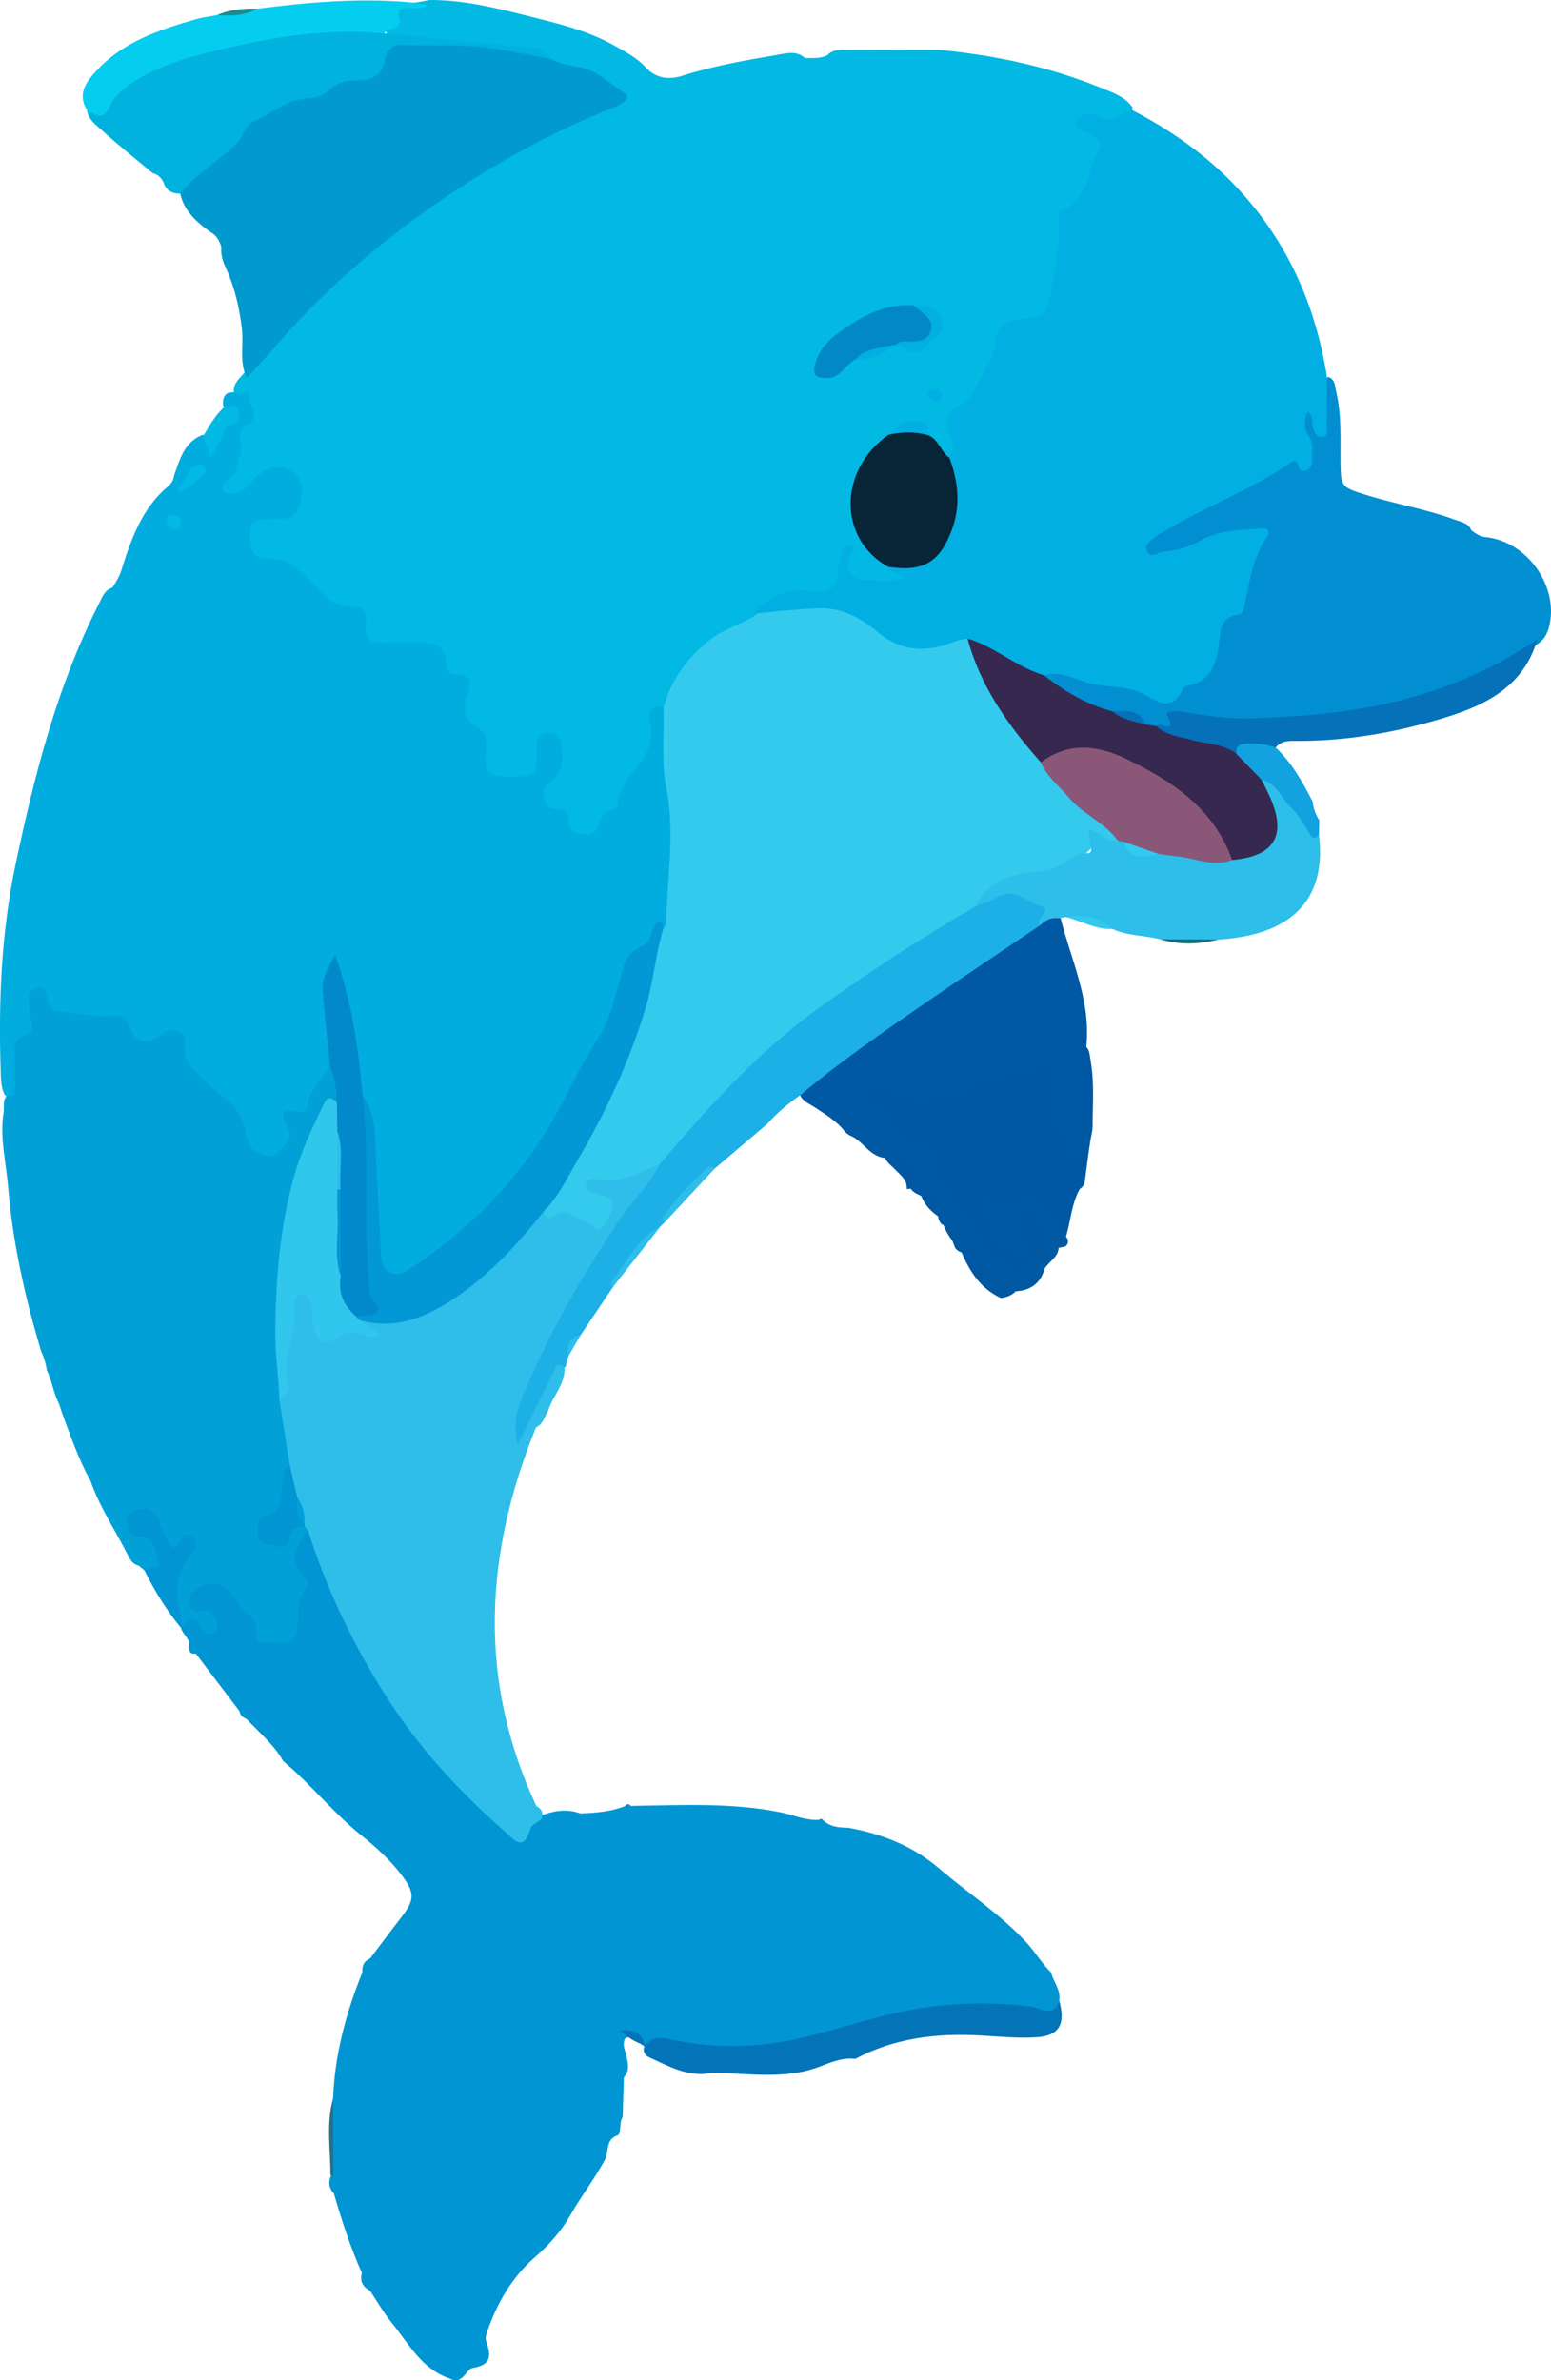 <?xml version="1.0" encoding="UTF-8"?>
<svg id="Layer_2" data-name="Layer 2" xmlns="http://www.w3.org/2000/svg" viewBox="0 0 2391.23 3669.57">
  <defs>
    <style>
      .cls-1 {
        fill: #01a1d8;
      }

      .cls-2 {
        fill: #082437;
      }

      .cls-3 {
        fill: #2dbeea;
      }

      .cls-4 {
        fill: #01b1de;
      }

      .cls-5 {
        fill: #0288c6;
      }

      .cls-6 {
        fill: #019acf;
      }

      .cls-7 {
        fill: #01afe2;
      }

      .cls-8 {
        fill: #01b9e3;
      }

      .cls-9 {
        fill: #0159a4;
      }

      .cls-10 {
        fill: #31c6eb;
      }

      .cls-11 {
        fill: #0195d3;
      }

      .cls-12 {
        fill: #0058a2;
      }

      .cls-13 {
        fill: #12a2df;
      }

      .cls-14 {
        fill: #0289cc;
      }

      .cls-15 {
        fill: #1cb0e6;
      }

      .cls-16 {
        fill: #01addf;
      }

      .cls-17 {
        fill: #196a72;
      }

      .cls-18 {
        fill: #8b5779;
      }

      .cls-19 {
        fill: #37284f;
      }

      .cls-20 {
        fill: #018fd2;
      }

      .cls-21 {
        fill: #0474b8;
      }

      .cls-22 {
        fill: #0471b9;
      }

      .cls-23 {
        fill: #05cdef;
      }

      .cls-24 {
        fill: #1b8a8c;
      }

      .cls-25 {
        fill: #2fbeea;
      }

      .cls-26 {
        fill: #0198d5;
      }

      .cls-27 {
        fill: #2c6f7f;
      }

      .cls-28 {
        fill: #33caee;
      }
    </style>
  </defs>
  <g id="Layer_1-2" data-name="Layer 1">
    <path class="cls-8" d="m1241.09,89.35c11.47.24,23,.94,33.92-3.78,9.33-10.31,21.87-8.57,33.73-8.63,46.27-.24,92.53-.08,138.76-.12,86.21,8.29,170.41,26.04,250.69,58.89,17.03,6.97,36.6,13.13,48.09,30.31-11.8,35.06-41.46,22.3-71.43,23.9,25.63,18.53,35.75,38.51,20.51,64.77-12.01,20.69-12.54,48.04-33.23,63.37-16.13,11.95-21.99,26.43-20.94,45.45,1.92,34.81-9.92,68.01-12.45,102.35-1.64,22.2-19.78,30.25-37.2,31.47-34.28,2.39-46.23,22.67-55.2,52.05-10.3,33.73-27.16,64.92-56.27,87.42-11.59,8.96-9.8,20.71-6.73,33.05,3.29,13.28,9.13,27.41-6.17,37.85-22.6.08-26.75-21.79-39.68-33.23-7.9-20.81-21-21.99-37.69-10.02-5.86,4.21-11.98,8.08-16.79,13.61-68.11,54-67.78,140.01.83,189.83,6.88,9.81,30.53,7.17,24,25.01-5.56,15.2-23.88,11.07-37.39,11.35-43.72.89-52.71-4.78-60.07-36.11-3.09,44.47-11.38,53.53-56.37,52.58-29.64-.62-54.36,6.99-74.36,29.02-4.87,10.23-15.08,12.92-24.05,17.52-47.75,24.49-90.93,53.46-106.89,109.19-2.32,8.09-6.78,15.21-14.82,19.25-15.45,3.57-12.69,16.67-13.34,27.1-2.08,33.08-4.58,65.62-37.52,85.05-3.21,1.89-5.89,5.35-5.77,9.14,1.01,31.82-27.34,44.84-42.99,65.57-13.85,18.35-39.06,15.09-51.82-4.45-6.12-9.37-11.38-17.91-21.95-23.93-23.34-13.31-26.7-31.77-9.47-53.02,11.42-14.08,17.07-28.5,13.69-46.16-.87-4.55-2.88-9.44-8.55-9.51-5.88-.07-7.02,4.94-8.03,9.54-.4,1.82-.55,3.68-.9,5.51-8.15,42.18-31.42,55.89-73.27,43.75-17.22-5-23.61-17.57-23.77-33.61-.2-20.4-4.34-38.56-20.66-52.51-4.2-3.59-8.77-9.37-8.05-14.27,4.97-33.79-14.68-56.37-32.28-81.55-9.66-13.82-18.02-22.19-34.6-22.41-17.68-.24-35.36-.16-53.04-.39-20.26-.26-34.67-7.42-36.26-29.76-1.18-16.54-9.67-23.71-25.89-27.13-29.75-6.27-46.71-32.54-68.57-50.31-15.25-12.4-28.64-20.77-48.23-22.57-23.55-2.16-34.53-15.99-35.5-38.89-1.1-25.98,9.22-36.72,38.64-39.95,13.71-1.5,29.54.34,35.36-16.33,4.41-12.63,5.24-27-6.73-35.96-13.25-9.91-28.17-8.66-41,2.31-9.85,8.43-17.92,19.09-30.57,23.85-10.9,4.1-22.72,6.36-31.44-2.77-9.99-10.45-3.25-21.11,4.29-29.73,11.84-13.53,14.07-29.91,16.03-46.63,1.18-10.08-.51-21.62,6.78-29.43,18.48-19.79,10.38-34.53-7.28-48.35-3.48-13.36,4.96-21.64,12.76-30.2,72.88-88.29,155.17-166.6,246.4-235.99,97.58-74.22,202.85-134.4,316.02-181.13,5.14-2.12,10.29-4.37,15.63-12.94-22.5-12.88-40.67-32.96-68.29-37.18-16.04-2.45-30.76-7.13-42.72-18.64-18.33-13.03-39.34-14.83-60.85-15.26-62.03-1.23-123.09-11.43-184.27-20.34-2.96-24.09,14.65-50.25,35.7-51.48,10.29-.6,20.15-2.58,30.12-4.72,52.42-.42,102.82,12.16,153.04,24.83,44.83,11.32,90.07,21.83,131.11,44.69,17.81,9.92,35.62,19.03,49.92,34.57,15.11,16.41,34.9,19.5,56.34,12.66,46.96-14.99,95.4-23.48,143.85-31.76,15.22-2.6,31.13-7.81,45.11,4.35Z"/>
    <path class="cls-16" d="m363.14,605.05c4.93,10.59,21.17-11.18,20.71,5.58-.4,14.75,19.51,31.87-2.88,44.67-19.41,11.1-5.49,30.1-10.67,45.04-5.13,14.81-4.52,30.99-20.5,40.06-5.03,2.85-8.95,7.51-7.02,13.75,2.58,8.36,10.24,7.32,16.41,6.45,13.56-1.92,23.53-9.42,31.68-20.66,13.07-18.04,41.69-24.76,58.6-13.26,21.11,14.35,17.04,36.27,11.16,55.61-6.19,20.36-25.69,17.77-42.49,17.98-30.09.38-35.72,7.24-32.43,36.74,2.32,20.83,15.6,25.41,33.41,24.69,18.91-.77,29.93,8.05,45.44,20.56,24.22,19.54,40.77,55.81,81.62,53.02,17.35-1.19,19.09,15.95,17.96,28.98-1.9,21.87,8,27.63,27.91,26.21,18.53-1.32,37.24.15,55.85-.38,22.72-.65,38.41,6.59,39.68,32.08.47,9.39,4.35,17.58,14.3,17.5,28.64-.24,23.53,17.5,17.92,33.72-7.16,20.73-3.09,36.15,15.95,47.61,18.24,10.97,14.19,29.55,12.75,45.46-2.94,32.43,17.58,30.76,39.3,30.67,21.36-.09,43.27,2.39,39.47-30.12-.64-5.51-.03-11.16.02-16.74.1-11.93,4.94-19.43,17.93-20.13,11.59-.63,18.25,6.01,19.44,15.91,2.64,22.04,6.16,45.33-16.81,60.09-11.02,7.08-10.05,16.91-8.68,27.07,1.36,10.1,8.73,13.71,18,13.88,13.85.25,20.17,7.33,20.48,20.9.28,12.71,7.69,18.05,19.85,18.25,10.78.18,21.01-.64,24.38-13.41,3.36-12.73,10.79-21.31,23.44-25.41,2.55-.83,6.82-2.7,6.83-4.12.33-49.81,67.54-74.52,49.17-132.18-3.31-10.39,1.68-26.86,21.49-20.23,11.46,9.6,10.89,23.17,10.58,35.87-1.14,45.47,5.6,90.27,9.3,135.38,4.6,56,1.28,112.15-11.47,167.27-8.86,3.67-15.02,10.31-22.18,16.66-37.18,32.97-41.96,80.32-61.41,121.34-52.5,110.69-108.81,220.52-197.81,307.73-32.86,32.2-68.95,62.26-109.23,85.59-36,20.84-58.7,7.92-62.32-33.82-3.61-41.62-4.74-83.35-6.11-125.11-1.26-38.45-1.91-77.91-19.64-113.91-11.23-61.43-16.88-124-37.39-184.09-10.14,17.62-7.9,36.36-6.31,55.12,2.41,28.41,11.2,56.34,6.69,85.31-10.06,21.98-21.1,45.38-36.35,62.04-16.22,17.73-28.21,32.13-30.25,57.15-1.15,14.08-16.47,24.74-33.03,25.59-17.43.89-30.3-7.48-38.23-23.09-4.24-8.34-6.8-17.3-9.55-26.19-1.93-6.21-2.41-15.58-7.3-17.63-27.99-11.72-36.16-44.19-62.26-57.57-15.72-8.06-21.44-22.74-22.41-39.34-1.2-20.46-7.64-29.67-29.59-18.66-22.45,11.26-41.91,6.25-54.37-16.73-6.28-11.58-16.15-14.36-27.92-14.55-14.9-.23-29.69-1.53-44.53-3.05-24.4-2.5-47.9-5.72-59.97-32.69-7.09,11.07-3.69,20.39-3.24,29.42.42,8.45,2.47,19.06-4.06,23.99-25.29,19.11-19.83,46.11-20.86,71.65-.26,6.52-.36,13.14-2.8,19.25-5.39,13.55-12.84,14.9-22.08,3.16-5.23-11.35-5.25-23.42-5.66-35.55-3.56-107.25.85-214.2,23.05-319.29,29.15-137.99,63.93-274.57,128.41-401.43,4.99-9.82,8.49-21.01,20.72-24.85,6.91-10.14,12.81-20.75,15.72-32.81,14.6-45.33,31.03-89.62,68.6-122.04,5.75-4.62,10.03-10.13,10.78-17.79,8.95-25.09,15.56-51.83,44.35-62.97,6.72,3.63,10.36,10.11,15.08,17.04,5.54-11.96,7.68-25.8,17.8-33.52,15-11.44,7.17-19.49-1.72-28.45-1.02-13.83,3.55-22.36,19.26-20.27Z"/>
    <path class="cls-11" d="m436.98,2715.53c-14.48-25.83-37.2-44.49-57.11-65.6-5.74-1.94-9.49-5.66-10.55-11.79-22.49-29.63-44.98-59.25-67.47-88.88-9.63,1.45-10.57-4.65-10.27-11.83,1.53-11.61-9.76-17.4-12.31-27.15,8.47-24.02,10.4-24.59,39.5-11.78-.5-.76-.82-1.89-1.53-2.24-13.32-6.54-32.6-6.54-31.85-28.58.56-16.32,10.53-25.49,25.12-29.52,20.43-5.65,43.36-8.85,55.63,11.67,11.87,19.85,30.43,35.43,37.2,58.36,4.56,15.47,16.59,15.16,29.22,13.92,13.51-1.33,16.15-10.92,16.4-21.79.39-16.9,2.4-33.3,10.69-48.45,5.46-9.98-1.34-17.55-5.32-25.81-14.23-29.51-9.25-47.23,18.93-68.76,12.28,4.55,14.35,16.31,18.12,26.51,41.46,112.33,95.47,217.54,171.82,310.74,33.74,41.18,72.75,76.93,110.28,114.27,14.63,14.56,29.14,23.05,44.51.27,3.49-5.17,10.37-7.69,16.46-10.22,19.74-7.5,39.7-10.8,60.22-3.22,23.36-.83,46.57-2.57,68.68-11.13,2.88-3.56,5.88-4.69,9.17-.47,77.04-1.07,154.15-5.54,230.6,9.81,19.92,4,38.93,13.08,59.91,11.61,2.02-2.04,3.92-1.94,5.72.3,10.86,10.86,24.81,11.64,38.91,11.93,54.03,9.72,103.36,29.61,144.75,66.72,43.5,36.31,90.88,67.87,129.8,109.87,13.81,14.9,23.93,32.43,38.32,46.59l-.03-.02c3.58,14.69,15.47,26.99,12.51,43.56,6.86,22.93-9.09,22.79-23.37,21.67-26.8-2.11-53.5-4.58-80.45-5.44-74.19-2.38-145.82,10.73-216.11,32.72-77.99,24.39-157.61,33.25-239.11,29-22.97-1.2-44.67-14.72-68.32-6.46-2.76.52-5.61.47-8.37-.01-12.43-1.22-16.86-22.74-33.51-13.23-5.19,10.27.82,19.51,2.64,29.03,2.08,10.91,4.17,21.61-4.56,30.82-.63,20.37-1.26,40.75-1.88,61.12-5.81,8.95-1.73,26.12-7.73,28.19-19.35,6.67-13.16,25.28-19.23,36.81-15.64,29.73-36.33,55.89-52.67,84.74-14.86,26.23-33.13,46.81-56.14,66.87-33.88,29.54-57.47,69.27-72.52,112.79-1.86,5.36-3.86,10.9-2.08,16.25,6.95,20.85,9.67,36.09-20.82,41.25-10.42,1.76-15.49,27.73-36.19,15.96-42.84-14.55-62.39-53.49-88.43-85.35-12.61-15.43-22.55-33.04-33.7-49.66-11.13-5.89-15.95-14.68-12.5-27.26-17.71-39.82-31.14-81.15-43.28-122.92-8.87-8.97-8.33-19.06-3.51-29.64,1.87-38.72-2.37-77.56,2.33-116.23,2.53-67.89,19.97-132.33,45.21-194.97-.83-9.74,2.39-17.2,11.86-21.17,16.13-21.32,32.06-42.8,48.45-63.92,20.91-26.96,20.62-37.87-.85-65.95-17.61-23.03-39.01-42.22-61.32-60.13-43.19-34.66-77.41-78.59-119.85-113.93v.14Z"/>
    <path class="cls-1" d="m474.71,2358.98c-17.82,25.04-33.43,50.01-1.86,76.48,2.04,1.71,2.82,8.71,1.21,10.38-20.54,21.31-11.3,49.22-17.65,73.42-5.87,22.37-28.32,10.5-43.54,12.55-11.59,1.56-19.48-2.07-17.35-17.31,1.63-11.71-6.07-21.1-14.88-28.46-5.72-4.78-11.41-9.12-14.78-16.23-12.8-27.08-36.21-34.83-61.38-21.21-9.34,5.05-14.14,12.59-12.31,22.6,1.86,10.18,7.2,16.68,19.73,12.21,8.1-2.89,14.25,2.48,18.84,8.77,5.47,7.49,6.89,16.07.1,22.9-9.14,9.21-16.36.82-19.92-5.99-12.1-23.18-21.64-12.08-31.67,1.19,0,0-.14-.55-.14-.55-27.01-43.19-10.88-83.79,4.58-124.71-20.63,14.59-30.68-.82-39.7-18.83-4.14-8.25-6.28-17.72-13.07-24.39-6.04-5.94-13.75-7.36-19.72-.76-7.06,7.8-2.08,14.36,5.64,17.33,17.22,6.62,26.58,19.82,32.13,36.19,7.75,22.83-.35,30.77-26.26,26.5-2.99-2.47-5.98-4.95-8.97-7.42-8.15-1.76-12.39-8.02-15.75-14.65-19.65-38.8-44.28-75.09-58.7-116.51-18.61-33.48-30.75-69.66-44.12-105.34-2.1-6.36-3.69-12.9-7.02-18.81-6.4-15.09-8.93-31.5-16.13-46.34-1.34-10.22-4.48-19.88-8.82-29.22-24.58-82.68-43.55-166.21-50.7-252.64-3.19-38.53-13.22-76.42-6.94-115.55,1.42-8.86-2.37-18.84,6.05-26.06,9.79,3.72,10.91-1.93,10.84-9.63-.18-17.65.39-35.31-.2-52.94-.47-13.84.47-25.44,16.91-30.28,11.02-3.24,12.04-12.55,9.11-22.81-1.76-6.17-3.46-12.72-3.24-19.03.4-11.32-5.08-26.95,10.94-30.77,16.5-3.93,15.13,11.79,18.25,21.82,3.08,9.89,9.41,15.2,20.48,15.19,25.91-.01,51.22,8.67,77.41,5.58,14.74-1.74,23.99,3.27,29.04,18.88,7.01,21.68,23.63,26.61,42.73,13.02,9.82-6.98,19.07-12.35,30.55-7.85,13.63,5.33,10.74,18.26,10.44,28.96-.61,21.74,14.5,29.86,27.19,44.26,20.83,23.66,54.56,36.48,64.2,70.91,4.23,15.12,3.54,34.52,21.3,43.13,12.02,5.83,23.98,9.08,35.14-3.81,9.45-10.91,19.63-19.99,9.74-36.14-11.05-18.04-9.27-29.12,15.7-23.49,9.41,2.12,14.87-1.73,16.1-10.32,3.53-24.54,21.7-40.34,34.39-59.4,24.07,13.08,18.75,33.84,14.27,54.41-31.97,24.85-42.44,61.9-54.1,97.78-31.41,96.61-35.2,196.71-35.64,297.13-.09,21.35,7.21,41.92,6.85,63.3,3.46,32.8,15.16,64.48,13.52,97.96-5.65,12.56-10.46,25.27-10.45,39.51.02,20.22-4.32,37.91-24.75,48.66-9.46,4.98-15.27,16.08-5.88,25.37,9.52,9.43,20.12,6.63,27.82-4.84,7.07-10.53,15.44-18.67,29.78-13.92,3.74,2.24,6.55,4.91,4.62,9.8Z"/>
    <path class="cls-25" d="m474.71,2358.98c-1.58-1.91-3.16-3.83-4.75-5.74-2.03-1.83-3.87-3.84-5.54-6.02-4.03-12.94-7.05-26.26-14.29-38.02-6.75-16.47-8.75-33.28-3.44-50.56-5.3-33.67-10.61-67.34-15.91-101.01,4.56-6.27,8.27-14.73,6.34-20.88-12.22-38.82,9.1-75.07,7.35-112.91-.17-3.68-.44.9.19-2.77,2.42-13.97,4.77-30.61,21.97-31.08,15.71-.43,18.91,15.31,21.81,28.2,1.22,5.44,1.52,11.05,2.56,16.54,3.45,18.23,11.9,27.14,30.97,16.83,12.09-6.53,24.73-7.54,42.55.78-9.16-7.3-13.07-11.03-12.29-17.39,3.03-3.94,7.32-6.71,11.96-6.12,88.35,11.3,146.31-42.01,203.61-96.04,16.87-15.91,32.93-32.84,47.17-51.36,5.6-7.29,11.72-14.65,21.66-16.64,25.85-2.48,51.23-3.41,74.09,12.93,8.86,6.33,15.55.88,19.88-7.85,4.94-9.99.76-15.73-8.54-19.45-6.02-2.41-12.46-4.1-17.53-8.36-11.53-9.68-10.29-27.75,3.02-27.97,38.15-.61,72.48-17.84,109.71-20.79,5.04,20.58-10.45,32.67-20.61,45.95-73.71,96.35-133.38,200.71-180.79,312.21-5.84,13.74-9.01,28.29-12.52,45,14.8-28.34,25.62-56.31,40.61-82.1,5.43-9.35,11.8-25.22,26.39-7.73,2.17,26.73-18.17,45.12-25.29,68.42-5.44,9.14-7.82,20.55-18.77,25.67-79.01,194.57-90.19,389.06.64,583.45,8.42,4.76,11.98,11.25,7.34,20.66-5.71,4.71-14.94,8.45-16.55,14.29-10.47,37.92-25.97,16.22-40.04,3.86-68.53-60.15-129.94-126.35-179.63-203.46-52.6-81.62-93.94-168.14-123.32-260.54Z"/>
    <path class="cls-20" d="m2268.28,817.32c6.9,5.36,13.94,10.41,23.16,10.79,64.48,7.32,113.25,77.88,96.45,139.5-2.5,9.17-6.75,17.19-14.43,23.09-88.79,66.48-190.22,100.16-299.04,113.98-80.4,10.21-160.89,20.69-241.85,4.47-7.07-1.42-14.93-3.52-19.39,5.66-6.05,12.43-17.87,11.6-29.01,12.2-6.06.48-11.75-.84-17.19-3.4-14.64-13.68-30.81-23.19-52.05-18.78-35.86-6.09-64.91-26.73-95.01-44.94-6.96-4.21-13.81-10.13-10.96-20.38,11.15-10.1,24.17-8.13,36.88-4.86,33.26,8.56,66.35,17.8,100.76,20.73,1.84.16,4.06.18,5.39,1.23,38.09,30.15,65.76.95,94.93-17.09,15.52-9.59,19.46-26.41,22.29-43.21,3.89-23.06,6.66-46.57,32.12-57.91,5.19-2.31,7.52-8.44,8.68-13.81,7.01-32.45,16.13-64.29,29.17-96.25-27.63-5.26-51.75-.96-75.06,9.68-22.06,10.06-44.56,18.84-68.79,21.95-11.61,1.49-25.8,6.6-32.02-7.98-6.3-14.77,4.73-24.83,15.42-32.39,28.91-20.44,60.36-37.03,92.46-51.38,34.94-15.62,67.15-35.76,100.66-53.72,12.29-6.59,23.68-15.86,38.07-6.51,5.14-12.8,2.49-22.57-1.05-32.3-1.59-4.37-3.25-8.75-3.82-13.38-1.37-11.17-3.57-24.36,8.23-29.97,14.76-7.01,14.5,10.99,21.35,17.31,7.61-22.68-8.64-49.16,13.17-68.59,10.98,4.04,10.13,14.02,12.26,22.96,8.75,36.67,6.27,73.93,6.73,111.04.43,34.37,1.73,36.02,35.21,46.7,46.79,14.93,95.59,22.64,141.81,39.72,9.65,3.57,20.05,4.73,24.47,15.85Z"/>
    <path class="cls-6" d="m849.55,90.69c12.37,6.62,25.15,10.17,39.5,11.85,29.15,3.43,49.69,26.07,73.4,40.51,12.39,7.55-2.85,17.33-13.92,21.68-97.09,38.16-187.93,88.27-273.58,147.38-94.83,65.45-181.31,140.69-256.31,228.61-12.21,14.32-25.4,27.81-38.13,41.69-12.17-24.22-4.53-50.69-7.62-76-3.99-32.68-11.05-63.54-24.68-93.19-4.69-10.2-8.16-20.66-6.98-32.13-2.75-9.73-7.29-18.19-16.61-23.22-22.87-16.3-43.11-34.54-47.78-64.39,3.45-12.44,12.81-20.2,22.14-27.98,29.23-24.4,57.41-49.42,82.67-78.51,19.19-22.1,48.09-35.52,77.67-41.32,36.68-7.2,66.45-33.59,105.14-35.23,11.84-.5,16.7-13.52,21.54-23.77,8.94-18.95,24.02-28.76,44.92-25.9,61.44,8.42,123.79,7.19,185.05,18.06,12.3,2.18,23.32,5.21,33.57,11.87Z"/>
    <path class="cls-9" d="m1632.19,1923.7c-.97,15.28-15.79,21.28-22.1,32.98-10.48,11.83-20.81,23.8-33.97,32.86-3.41.45-6.83.9-10.24,1.36-27.89.32-51.75-5.26-61.81-36.34-3.61-11.15-11.5-20.72-23.92-24.57-2.42-1.2-4.58-2.78-6.52-4.65-7.8-12.61-5.71-30.99-22.43-38.44-1.64-2.04-2.93-4.29-3.98-6.68-2.86-19.28-14.97-31.03-31.83-38.89-3.7-1.45-6.93-3.56-9.59-6.52-4.75-6.22-5.03-13.68-5.76-21.02-2.09-20.95-12.03-32.4-34.61-28.48-24.91-1.65-34.78-27.1-55.71-35.06-2.3-1.29-4.37-2.9-6.28-4.71-12.6-16.71-30.29-27.21-47.32-38.45-8.45-5.58-18.62-8.99-22.93-19.44,4.38-21.76,23.92-29.94,38.91-41.2,98-73.62,199.17-142.72,302.37-208.87,9.36-6,19.19-11.36,26.76-19.86,10.73-7.52,21.65-12.71,33.76-2.68,16.08,63.47,45.43,124.18,40.33,192.09-3.72,42.69-.67,85.5-1.61,128.25-.23,10.23.65,20.53-.7,30.68-1.81,13.49-6.8,27.67-21.6,28.58-14.03.86-13.22-14.74-17.73-24.57-14.77-32.24-26.62-64.7-23.25-101.18,1.09-11.78-7.16-13.51-16.94-10.12-21.28,7.4-43.38,10.37-65.72,12.05-8.7.65-17.06,3.38-21.74,10.89-12.78,20.55-32.49,22.25-53.72,21.9-33.02-.55-66.59,3.69-98.03-14.31,22.8,24.1,36.48,54.66,69.36,67.4,21.13,8.19,32.24,28.26,33.69,51.05,1.1,17.33,7.65,30.11,21.66,39.82,17.59,12.2,27.12,30.45,35.03,49.45,7.1,17.07,18.39,29.71,34.44,38.77,9.56,5.4,18.82,15.73,29.75,5.84,9.6-8.69,23.63-16.1,18.2-34.07-2.6-8.61-1.21-18.36-7.03-28.99-11.69,11.1-5.5,21-1.63,30.34,4.43,10.69,3.96,20.17-5.82,27.36-9.26,6.81-19.23,5.64-29.01.75-24.07-12.04-52.33-66.18-48.45-92.89,1.5-10.35,8.5-17.31,16.93-10.18,16.76,14.16,34.57,9.4,52.95,8.19,46.75-3.06,74.75,36.78,57.82,81.57Z"/>
    <path class="cls-4" d="m235.67,267.1c-25.91-21.64-52.42-42.61-77.42-65.26-9.74-8.83-22.15-16.97-24.12-32.18,14.37-4,26.5-10.24,36.43-22.73,27.89-35.1,68.43-49.81,109.1-63.72,81.59-27.9,166.43-38.13,251.72-44.85,20.71-1.63,42.88-1.21,61.03,13.19,76.89,7.42,153.77,15.05,230.7,22.07,12.48,1.14,20.79,6.49,26.43,17.08-42.86-7.06-85.54-18.01-128.63-19.94-33.72-1.51-67.84-.09-101.84-1.61-13.23-.59-23.29,8.43-25.38,21.78-4.04,25.79-21.17,33.3-43.76,33.09-15.58-.15-29.44,2.79-41,13.84-9.91,9.48-22.67,13.47-35.59,13.93-31.52,1.13-53.57,23.62-80.69,34.58-15.73,6.36-17.93,27.09-32.03,39.42-27.65,24.18-59.36,44.19-83.15,72.8-12.71-.12-21.86-5.31-25.64-18.08-3.73-6.48-8.41-11.81-16.18-13.41Z"/>
    <path class="cls-12" d="m1632.19,1923.7c5.94-26.58-8.32-46.13-23.26-65.11-12.2-15.5-29.78-9.01-43.87-6.2-21.13,4.22-39.94,8.72-53.17-16.22,11.64,31.8,7.3,68.26,39.89,90.27,10.89,7.35,19.91,11.22,29.56,3.21,9.9-8.21-.61-14.49-5.14-20.76-7.92-10.97-7.57-22.87-2.55-34.35,2.98-6.82,8.99-12.45,17.52-11.51,8.97.99,12.41,7.79,12.52,15.87.2,13.97,5.72,28.61,3.94,41.05-2.49,17.29-21.93,25.97-34.63,37.28-11.5,10.24-15.66-8.25-23.32-10.7-33.15-10.6-37.27-42.82-54.55-65.46-22.62-29.63-51.23-53.68-54.59-95.15-1.06-13.11-13.99-26.17-32.47-25.16-8.37.46-11.97-7.02-17.52-11.86-15.31-13.36-22.37-33.8-40.82-44.7-6.74-3.99-19.53-10.87-13.89-20.81,6.28-11.06,23.61-9.74,30.27-4.29,33.25,27.23,71.43,9.92,106.9,14.88,10.42,1.46,17.47-2.59,21.08-13.45,5.18-15.57,17.86-19.88,33.12-20.01,26.1-.21,51.74-2.53,74.78-16.95,12.45-7.8,17.39.42,18.24,11.07,1.1,13.87.63,27.87.53,41.82-.14,18.54-1.82,36.3,16.86,49.83,13.52,9.79-.7,30.81,11.35,44.48,14.42-8.75,16.73-21.37,16.66-35.84-.24-48.36.07-96.71.17-145.07,14.8,2.67,13.85,15.41,15.64,25.64,5.92,33.74,3.12,67.83,3.08,101.79-.13,3.24-.6,6.46-1.27,9.63-4.35,21.34-6.46,43.02-9.5,64.57-1.15,8.15-.78,16.55-9.08,21.53-12.72,22.8-13.84,48.96-21.18,73.31,4.26,5.45,4.35,10.62-1.05,15.42-3.42.65-6.84,1.31-10.25,1.96Z"/>
    <path class="cls-21" d="m994.22,3153.29c13.85-16.55,28.99-11.42,47.79-7.66,63.3,12.69,127.46,11.2,190.45-3.18,55.79-12.73,110.49-32.26,166.12-42.97,62.11-11.95,127.01-14.09,191.27-5.96,13.52,1.71,34.23,18.21,43.13-9.09,10.51,36.67-.51,54.38-35.79,56.35-28.66,1.6-57.18-1.15-85.8-2.81-67.05-3.88-132.49,3.86-193,36.22l.21-.13c-20.08-2.56-37.86,5.55-55.85,12.29-54.73,20.53-111.22,9.02-167.06,9.49-35.25,6.73-64.54-10.57-94.59-24.05-6.69-3-11.28-9.86-6.89-18.52Z"/>
    <path class="cls-11" d="m222.73,2421.07c5.28-8.4,26.57,1.36,21.58-13.45-4.84-14.4-4.79-38.31-28.08-38.62-16.33-.22-18.2-9.66-20.09-20.66-2.15-12.48,5.2-19.1,16.37-21.74,12.95-3.07,24.3-.2,30.78,12.4,4.15,8.08,4.13,17.61,9.89,25.6,8.1,11.23,11.2,37.99,27.95,5.73,3.25-6.25,9.39-5.9,14.18-2.01,7.59,6.17,9.17,15.56,3.12,22.26-28.37,31.4-29.75,67.06-19.23,105.32,1.18,4.28,0,9.21-.07,13.84-22.41-27.26-40.78-57.09-56.4-88.66Z"/>
    <path class="cls-13" d="m1966.8,1152.44c25.18,23.66,41.46,53.39,57.09,83.56.78,10.49,4.71,19.88,10.11,28.75-.17,7.23-.34,14.46-.51,21.68-5.62,20.21-14.78,11.19-21.66,1.72-16.18-22.27-31.68-44.94-50.69-65.11-6.43-6.83-12.38-13.31-21.16-16.83-16.42-13.91-33.8-27.07-38.98-49.82,15.56-25.22,40.85-26.72,65.79-3.95Z"/>
    <path class="cls-12" d="m1543.12,2001.12c-33.7-15.47-50.41-44.9-63.56-77.27,21.42-2.92,25.73,15.77,32.97,28.31,8.78,15.21,14.7,30.71,36.87,29.04,5.22-.39,10.96,6.26,16.47,9.68-6.24,6.4-14.16,9.07-22.76,10.23Z"/>
    <path class="cls-27" d="m513.79,3354.16c-1.41-.55-2.87-.9-4.37-1.07.13-39.25-6.92-78.76,4.07-117.64.1,39.57.2,79.14.3,118.7Z"/>
    <path class="cls-12" d="m1576.12,1989.54c7.33-15.08,18.09-26.61,33.97-32.86-4.71,17.78-16.06,28.71-33.97,32.86Z"/>
    <path class="cls-7" d="m1743.98,168.87c68.92,35.84,129.88,79.76,181.19,140.55,67.77,80.3,104.72,171.12,120.91,272.69-.18,24.19-.11,48.37-.71,72.54-.17,6.81,3.57,17.49-6.17,18.89-9.38,1.35-13.41-7.86-15.56-16.47-1.68-6.74,2.36-15.01-7.66-21.98-5.4,13.02-6.87,24.89,1.32,36.04,9.39,12.79,5.13,26.83,5.35,40.43.11,6.89-3.22,12.81-10.77,14.39-7.31,1.53-9.71-3.39-10.93-9.39-1.81-8.85-5.83-6.69-11.42-2.88-61.05,41.63-130.85,67.21-193.88,105.24-3.98,2.4-8.77,3.82-12.07,6.9-7.14,6.66-19.99,12.35-14.97,23.93,5.42,12.51,16.35,1.46,24.59.81,20.52-1.61,40.25-7.09,58.21-17.48,28.56-16.52,60.43-15.41,91.69-18.43,15.38-1.49,14.27,6.89,9.14,14.54-20.23,30.15-25.34,64.87-32.58,99.12-1.48,6.99-2.47,17.91-9.8,18.99-33.41,4.92-27.63,32.65-31.48,53.41-4.92,26.55-13.64,48.12-42.8,55.16-4.32,1.04-10.41,3.04-11.88,6.31-15.11,33.58-35.25,22.44-58.43,9.11-26.09-15-57.43-10.57-86.05-18.06-22.21-5.81-44.65-20.17-69.79-12.05-13.95,8.59-24.38-2.35-36.04-6.49-29.54-10.48-52.44-34.59-84-40.91-13.53,3.54-27.03,7.01-40.31,11.33-30.27,9.85-59.2,7.59-84.55-12.7-48.76-39-103.51-52.4-164.76-41.66-10.72,1.88-22.32,4.6-31.48-5.15-.92-.15-2.11.02-2.69-.5-1.19-1.08-2.99-3.61-2.92-3.66,25.96-22.24,54.36-35.71,90.2-29.82,24.19,3.98,39.66-5.44,38.75-33.24-.23-7.12,3.39-14.31,4.84-21.55,1.74-8.64,4.82-19.02,14.97-15.33,11.68,4.24.3,11.54-1.46,17.37-6.28,20.85,2.7,35.55,24.67,35.87,19.58.29,39.87,4.27,60.53-3.49-7.54-10.25-21.78-6.11-25.84-17.41,3.51-5.33,9.12-5.43,14.62-6.02,49.97-5.35,77.79-33.6,81.72-83.58,1.37-17.45.83-34.89-3.19-52.14-2.03-8.72-5.81-17.87,1.24-26.3,11.38-12.12,4.35-23.86-.19-36.1-7.16-19.33-5.18-32.89,16.7-44.69,22.62-12.2,27.97-41.21,42.76-61.66,7.24-10.01,11.62-24.02,12.25-36.48,1.4-27.52,17.58-32.36,40.61-34.63,36.09-3.55,39.81-11.23,45.65-47.14,5.67-34.84,12.78-69.26,10.62-104.81-.41-6.67.46-14.53,6.93-17.2,41.83-17.28,37.42-62.16,55.79-93.32,7.96-13.51-8.47-17.38-16.67-23.95-7.13-5.71-24.7-5.02-19.29-18.27,4.66-11.43,23.44-14.2,31.71-9.3,22.26,13.19,36.55-1.76,53.39-9.39Z"/>
    <path class="cls-28" d="m1168.29,945.6c30.94-3.56,61.84-6.51,93.05-7.82,35.18-1.48,65.05,14.34,88.28,33.97,39.83,33.65,78.9,34.92,123.31,16.82,5.86-2.39,12.52-2.82,18.81-4.15,6.67,5.38,10.64,12.47,13.65,20.39,23.55,62.09,63.26,114.09,103.71,165.61,24.95,36.07,55.4,66.5,91.09,92.17,11.61,8.35,29.57,15.28,21.75,36.29-7.04,4.72-14.08,2.35-21.17.07-3.39-1.09-6.64-2.54-10.07.85-37.55,37.23-58.29,51.42-96.18,54.13-37.14,2.66-64.62,18.27-85.75,47.56-39.75,30.89-85.75,51.7-127.66,79.23-124.66,81.89-240.49,173.54-333.46,291.58-7.85,9.97-15.96,20.93-30.52,22.37-32.87,13.77-64.58,32.21-102.8,23.2-5.25-1.24-11.04,2.88-11.75,9.45-.74,6.86,4.33,9.68,10.03,11.22,3.58.97,7.64.73,10.86,2.31,8.02,3.94,22.6,5.27,21.42,14.39-1.69,13.04-8.18,27.28-17.02,37.02-7.85,8.65-15.54-5.25-23.65-7.81-16.91-5.34-31.4-26-52.83-8.22-6.17,5.12-11.82-1.23-13.03-8.98-4.1-11.85,4.83-19.02,10.08-27.36,63.64-101.14,118.66-206.14,147.02-323.34,3.29-13.59,6-27.13,7.78-41.01,2.1-16.44,3.78-33.53,19.5-44.16,1.47-2.31,4.18-4.59,4.22-6.92,1.31-69.81,14.28-139.71.4-209.39-8.23-41.33-2.92-82.83-4.51-124.23,12.21-43.82,37.27-77.7,73.47-105.86,22.38-17.42,50.09-22.61,71.98-39.38Z"/>
    <path class="cls-2" d="m1463.73,705.78c13.69,36.54,17.64,73.6,3.79,110.9-18.79,50.61-44.6,65.32-98.17,57.15-77.32-42.61-77.19-149.23.24-203.45,20.47-7.7,41-22.46,61.21.51,16.46,6.46,19.52,25.56,32.93,34.9Z"/>
    <path class="cls-23" d="m592.42,51.54c-90.3-8.46-178.27,6.28-265.3,27.87-41.94,10.41-83.77,22.76-120.47,46.4-14.32,9.23-30.07,21.76-36.44,36.55-10.52,24.43-21.93,15.94-36.08,7.29-14.99-24.06-1.92-42.45,13.27-59.24,41.5-45.84,97.68-64.36,154.7-80.77,10.59-3.05,21.7-4.28,32.57-6.34,20.84-3.22,42.1-3.74,62.48-9.89C473.9,3.71,550.78-3.25,628.22,3.24c10.15.85,20.19,3.14,30.26,4.77-7.75,7.27-17.38,4.26-26.24,4.42-11.48.21-21.52-2.28-16.35,16.91,4.2,15.61-16.47,13.57-23.47,22.21Z"/>
    <path class="cls-5" d="m1319.05,554.4c-15.84,7.14-22.36,27.78-43.18,28.36-16.5.47-24.02-2.53-18.99-21.68,7.59-28.9,30.03-44.57,51.99-59.04,29.57-19.47,62.02-34.14,99.28-31.24.8.45,1.56,1.05,2.42,1.33,17.31,5.62,34.35,12.35,31,35.14-2.68,18.19-21.62,26.21-48.09,22.35-4.54-.66-9.18-.84-13.13,2.32-1.82-.02-3.63.04-5.45.17-16.61,12.43-38.25,12.28-55.84,22.28Z"/>
    <path class="cls-7" d="m1380.33,531.95c6.68-7,15.46-5.48,23.64-5.37,13.95.19,26.71-2.04,31.12-17.46,4.12-14.42-6.94-21.89-16.06-29.78-3.48-3.01-7.25-5.69-10.88-8.52,2.79-.04,5.59-.29,8.36-.08,15.79,1.25,29.69,6.82,35.33,22.6,7.71,21.57-14.2,28.29-23.98,39.83-7.65,9.03-21.77,14.52-34.35,1.88-2.7-2.71-8.7-2.15-13.18-3.09Z"/>
    <path class="cls-7" d="m1430.8,670.89c-20.36-5.54-40.77-5.37-61.21-.5,12.3-9.75,22.09-22.46,41.15-21.54,16.23.79,21.48,7.3,20.06,22.04Z"/>
    <path class="cls-7" d="m1319.05,554.4c14.47-17.81,36.43-16.85,55.84-22.28-14.28,18.28-34.8,20.94-55.84,22.28Z"/>
    <path class="cls-7" d="m1452.38,609.81c.19,5.1-1.64,9.79-7.15,8.88-6.91-1.13-15.23-3.09-15.74-11.91-.26-4.54,5.19-6.77,10.04-7.07,7.26-.44,12.29,2.04,12.85,10.09Z"/>
    <path class="cls-26" d="m1022.72,1431.39c-12.36,40.55-15.37,83.1-27.73,123.8-25.07,82.48-61.36,159.92-104.81,233.82-15.74,26.77-28.9,55.95-51.83,78.24-40.71,51.9-85.75,100.23-140.79,136.35-42.62,27.97-90.42,47.45-144.22,31.32-7.19-.34-7.93-3.53-3.94-8.85,11.32-6.6,16.53-13.39,11.58-28.82-7.95-24.81-5.59-51.52-6.41-77.46-2.06-65.04,3.47-130.24-4.86-195.18-1.62-12.6-2.29-26.36,9.34-36.2,23.35,32.36,18.95,71.28,20.87,107.06,2.37,44.31,5.35,88.71,7.13,133.11,1.38,34.17,19.01,44.9,46.6,26.47,89.35-59.67,163.63-133.28,218.05-227.6,24.08-41.74,43.57-85.96,69.86-126.21,18.26-27.97,25.51-59.16,33.82-90.27,5.82-21.8,10.3-43.15,35.16-52.79,12.33-4.78,12.88-19.45,18.14-30.1,2.03-4.1,4.91-11.51,11.99-7.04,2.05,1.3,1.45,6.78,2.06,10.35Z"/>
    <path class="cls-14" d="m559.06,1688.4c11.19,91.18.97,183.06,8.71,274.48,1.48,17.48-2.52,33.63,11.85,47.73,6.91,6.78,2.88,14.36-6.21,16.4-8.01,1.8-16.49,1.51-24.77,2.15-28.41-10.87-34.27-22.77-32.26-65.26,1.82-42.84.24-85.69.72-128.51-1.3-30.21,3.85-60.79-5.25-90.57-1.59-15.57-5.45-31.56,7.51-44.68-.92-19.28-2.74-38.38-10.69-56.32-3.73-37.74-7.41-75.49-11.22-113.23-1.96-19.45,6.23-35.44,19.21-58.98,26.63,74.77,35.87,145.49,42.4,216.79Z"/>
    <path class="cls-8" d="m313.08,672.57c9.76-16.25,18.91-32.94,33.41-45.73,10.11-3.76,18.8-2.74,21.62,9.15,2.03,8.58.79,16.78-10.4,18.98-14.02,2.76-12.42,16.92-18.17,25.67-5.44,8.29-9.53,17.46-16.46,26.24,1.31-13.35-9.13-22.31-10-34.31Z"/>
    <path class="cls-8" d="m277.66,759.13c-1.19-1.26-2.92-3.1-4.66-4.94,14.41-8.62,13.11-29.68,28.35-36.79,6.01-2.8,15.37-1.98,15.77,9.22.14,3.8-34.37,32.87-39.46,32.51Z"/>
    <path class="cls-8" d="m268.67,816.18c-8.34,0-11.15-5.18-11.2-12.48-.04-5.67.15-11.66,8.71-9.92,6.61,1.34,12.67,3.41,12.56,11.87-.09,6.57-3.33,10.21-10.07,10.53Z"/>
    <path class="cls-21" d="m994.03,3152.85c-14.79-4.26-27.26-12.35-38.15-23.06,17.98-1.01,33.68,1.74,38.15,23.06Z"/>
    <path class="cls-10" d="m525.35,1967.86c-4.55,25.1,4.7,44.97,23.28,61.3,1.57,1.92,3.14,3.83,4.71,5.75,10.31,7.11,20.61,14.22,32.84,22.66-13.45,8.3-23.58-.31-33.28-2.07-10.75-1.95-18.49-2.36-28.21,4.53-22.3,15.8-35.22,10.32-41.7-16.18-1.96-8.01-1.25-16.62-2.58-24.83-1.6-9.89-2.65-24.23-14.19-23.68-10.69.51-14.41,15.03-12.91,24.77,6.03,39.1-22.12,75.27-8.65,115.2,2.69,7.98-4.78,17.55-13.89,22.31-.94-35.05-6.8-69.65-6.41-104.96.89-80.54,6.98-159.81,28.78-238.13,10.53-37.84,26.68-72.25,43.45-106.93,4.66-9.63,9.27-23.1,22.77-7.47.22,14.59.45,29.18.68,43.77,5.68,29.56,1,59.42,2.53,89.1,1.68,44.93-3.42,90.01,2.77,134.86Z"/>
    <path class="cls-11" d="m446.7,2258.63c3.89,16.68,7.77,33.36,11.66,50.05,5.85,12.4,2.56,27.37,10.97,39.05.2,1.83.41,3.67.63,5.5-11.08-.07-20.49,2.21-22.65,15.39-2.03,12.37-9.76,18.43-21.65,15.18-9.98-2.73-23.93-.05-27.6-14.54-3.22-12.7-.47-29.97,9.72-32.26,31.82-7.14,24.37-31.97,27.78-51.88,1.71-9.99-.35-20.86,11.14-26.49Z"/>
    <path class="cls-15" d="m1017.12,1794.67c75.7-88.99,153.36-175.19,249.78-243.84,76.71-54.62,154.92-106.21,236.51-152.94,24.68-22.94,50.07-36.39,84.93-18.04,30.42,16.01,33.17,18.97,15.78,46.23-58.18,39.34-116.59,78.35-174.5,118.1-66.45,45.61-132.76,91.47-194.68,143.25-18.59,13.2-36.35,27.35-51.37,44.67-27.14,23.07-54.28,46.14-81.42,69.2-32.46,21.88-58.08,50.11-77.93,83.72-1.8,1.66-3.61,3.32-5.41,4.98-28.61,28.62-55.62,58.5-74.3,94.9-16.29,24.23-32.58,48.45-48.87,72.68-10.05,8.94-16.93,19.71-19.23,33.15-1.12,3.83-2.23,7.65-3.35,11.48-.27,4.26-.76,8.13-6.21,3.69-9.57-5.61-10.17,2.39-12.96,8.12-17.52,36.02-35.28,71.92-55.55,113.12-9.78-34.28,1.39-59.87,11.76-84.53,39.04-92.85,89.63-179.27,145.59-263.01,19.5-29.18,45.93-53.09,61.43-84.92Z"/>
    <path class="cls-1" d="m469.33,2347.73c-16.59-9.39-9.31-25.47-10.97-39.05,8.84,11.56,11.79,24.78,10.97,39.05Z"/>
    <path class="cls-19" d="m1604.83,1175.38c-49.94-56.41-93.34-116.69-113.09-190.96,38.92,11.38,69.67,39.32,107.46,53,3.41,1.24,6.81,2.5,10.22,3.76,32.01,24.8,66.36,45.14,105.89,55.64,17.21,6.36,36.8,6.71,51.19,20.2,5.34.82,10.68,1.64,16.02,2.46,32.1,8.18,65.1,12.19,96.98,21.55,12.18,3.57,22.27,8.09,26.59,20.85,12.97,13.43,25.93,26.85,38.9,40.28,15.52,11.42,24.26,28.07,29.27,45.44,14.45,50.15-15.41,84.94-70.72,84.45-13.57-3.42-17.6-15.43-23.18-26.02-41.64-79.01-112.04-118.73-194.38-141.96-16.79-4.74-33.13-1.52-49.12,4.75-10.24,4.02-20.17,10.23-32.04,6.55Z"/>
    <path class="cls-22" d="m1906.1,1161.89c-19.41-15.11-43.82-14.41-66.02-20.56-19.94-5.53-41.18-7.13-57.56-21.84,1.66-8.65,33.72,15.27,16.88-16.62-4.05-7.68,16.13-6.82,24.43-5.47,33.9,5.51,67.6,11.35,102.2,10.21,87.26-2.86,174.32-10.03,258.12-34.85,66-19.55,129.33-47.41,186.18-87.66-19.72,70.07-75.4,100.15-137.9,119.71-74.5,23.32-151.05,37.21-229.61,37.42-12.79.03-26.47-1.81-36.02,10.2-14.1-5.15-28.6-6.65-43.6-6.18-10.91.34-18.26,2.88-17.1,15.63Z"/>
    <path class="cls-22" d="m1766.51,1117.03c-17.75-4.99-36.52-7.43-51.19-20.2,20.22-1.25,41.11-4.21,51.19,20.2Z"/>
    <path class="cls-3" d="m1899.54,1325.79c65.2-5.67,84.63-37.53,58.67-96.46-4.06-9.21-8.78-18.12-13.2-27.16,24.14,4.95,30.39,29.3,46.09,43.47,11.98,10.82,19.88,26.47,28.42,40.67,5.57,9.26,9.3,5.37,13.98.12,12.71,103.72-46.01,155.73-155.5,162.05-29.84,3.73-59.66,4.98-89.45-.44-24.2-6.22-50-5.05-73.22-15.83-23.28-8.77-46.34-18.38-71.86-18.4-3.93.63-7.87,1.25-11.81,1.88-11.13-1.7-19.87,2.93-27.55,10.38-12.28-9.94,22.3-22.25-.21-29.14-21.13-6.47-39.27-29.18-65.6-13.95-10.87,6.29-23.22,10.01-34.9,14.9,22.17-44.52,63.79-52.07,107.03-55.27,25.08-1.86,39.17-26.94,66.69-27.28,12.28-.15-1.5-22.59,2.11-36.75,15.89,3.64,26.66,20.31,44.19,17.52,3.89-2.21,7.76-1.99,11.65,0,15.2,21.89,36.82,15.46,57.57,12.93,36.45.45,71.09,12.29,106.9,16.76Z"/>
    <path class="cls-12" d="m1408.46,1832.43c-3.57.24-7.13.48-10.7.71l.12.15c1.27-14.88-10.23-22.2-18.74-31.14-6.75-7.1-15.71-12.51-16.44-23.72,40.1-6.79,45.58-.32,45.75,54Z"/>
    <path class="cls-12" d="m1452.71,1879.36c-17.17-10.66-31.09-23.81-34.64-44.96,19.63,8.76,36.81,19.41,34.64,44.96Z"/>
    <path class="cls-12" d="m1475.5,1921.94c-9.26-11.52-18.43-23.1-22.15-37.86,25.15,2.24,22.58,20.67,22.15,37.86Z"/>
    <path class="cls-24" d="m397.15,13.41c-19.59,11.11-40.93,11.09-62.47,9.89,19.94-8.85,41.02-10.53,62.47-9.89Z"/>
    <path class="cls-28" d="m1643.47,1413.81c26.55-4.01,51.25-.77,71.86,18.41-25.85,1.24-47.91-12.26-71.86-18.41Z"/>
    <path class="cls-17" d="m1788.55,1448.04c29.82.15,59.63.29,89.45.44-29.86,7.62-59.68,8.38-89.45-.44Z"/>
    <path class="cls-25" d="m1024.22,1885.02c-8.55-8.64,1.77-13.44,4.92-18.18,16.2-24.39,38.52-43.45,58.75-64.32,3.71-3.83,9.01-6.76,14.26-1.23-25.97,27.91-51.95,55.81-77.93,83.72Z"/>
    <path class="cls-25" d="m944.51,1984.9c-1.2-2.3-4.01-5.9-3.35-6.72,24.51-30.59,40.37-68.85,77.65-88.17-24.76,31.63-49.53,63.26-74.3,94.9Z"/>
    <path class="cls-25" d="m876.41,2090.72c-4.31-17.26,2.84-27.88,19.22-33.15-6.41,11.05-12.82,22.1-19.22,33.15Z"/>
    <path class="cls-18" d="m1899.54,1325.79c-28.47,11.72-55.26-2.56-82.79-5.37-9.97-1.02-19.9-2.49-29.84-3.76-19.64-2.22-40.48-.97-54.59-19.03-2.96-.51-5.92-1.01-8.88-1.53-20.03-28.31-54.15-40.54-76.03-67.05-14.56-17.64-33.74-31.53-42.58-53.69,42.39-32.08,87.44-26.57,131.11-5.64,71.07,34.08,135.43,76.46,163.61,156.06Z"/>
    <path class="cls-26" d="m525.35,1967.86c-11.43-32.04-2.7-65.13-5.04-97.66-.85-11.86-.16-23.82-.17-35.74,1.08-3.02,2.71-3.52,4.97-1.08.08,44.83.15,89.65.23,134.48Z"/>
    <path class="cls-25" d="m525.12,1833.38c-1.67.31-3.33.66-4.98,1.07-.03-30.18-.06-60.36-.09-90.55,10.49,29.32,2.43,59.7,5.07,89.48Z"/>
    <path class="cls-28" d="m1732.31,1297.64c18.21,6.34,36.42,12.68,54.61,19.02-21.68,3.61-45.08,12.17-54.61-19.02Z"/>
  </g>
</svg>